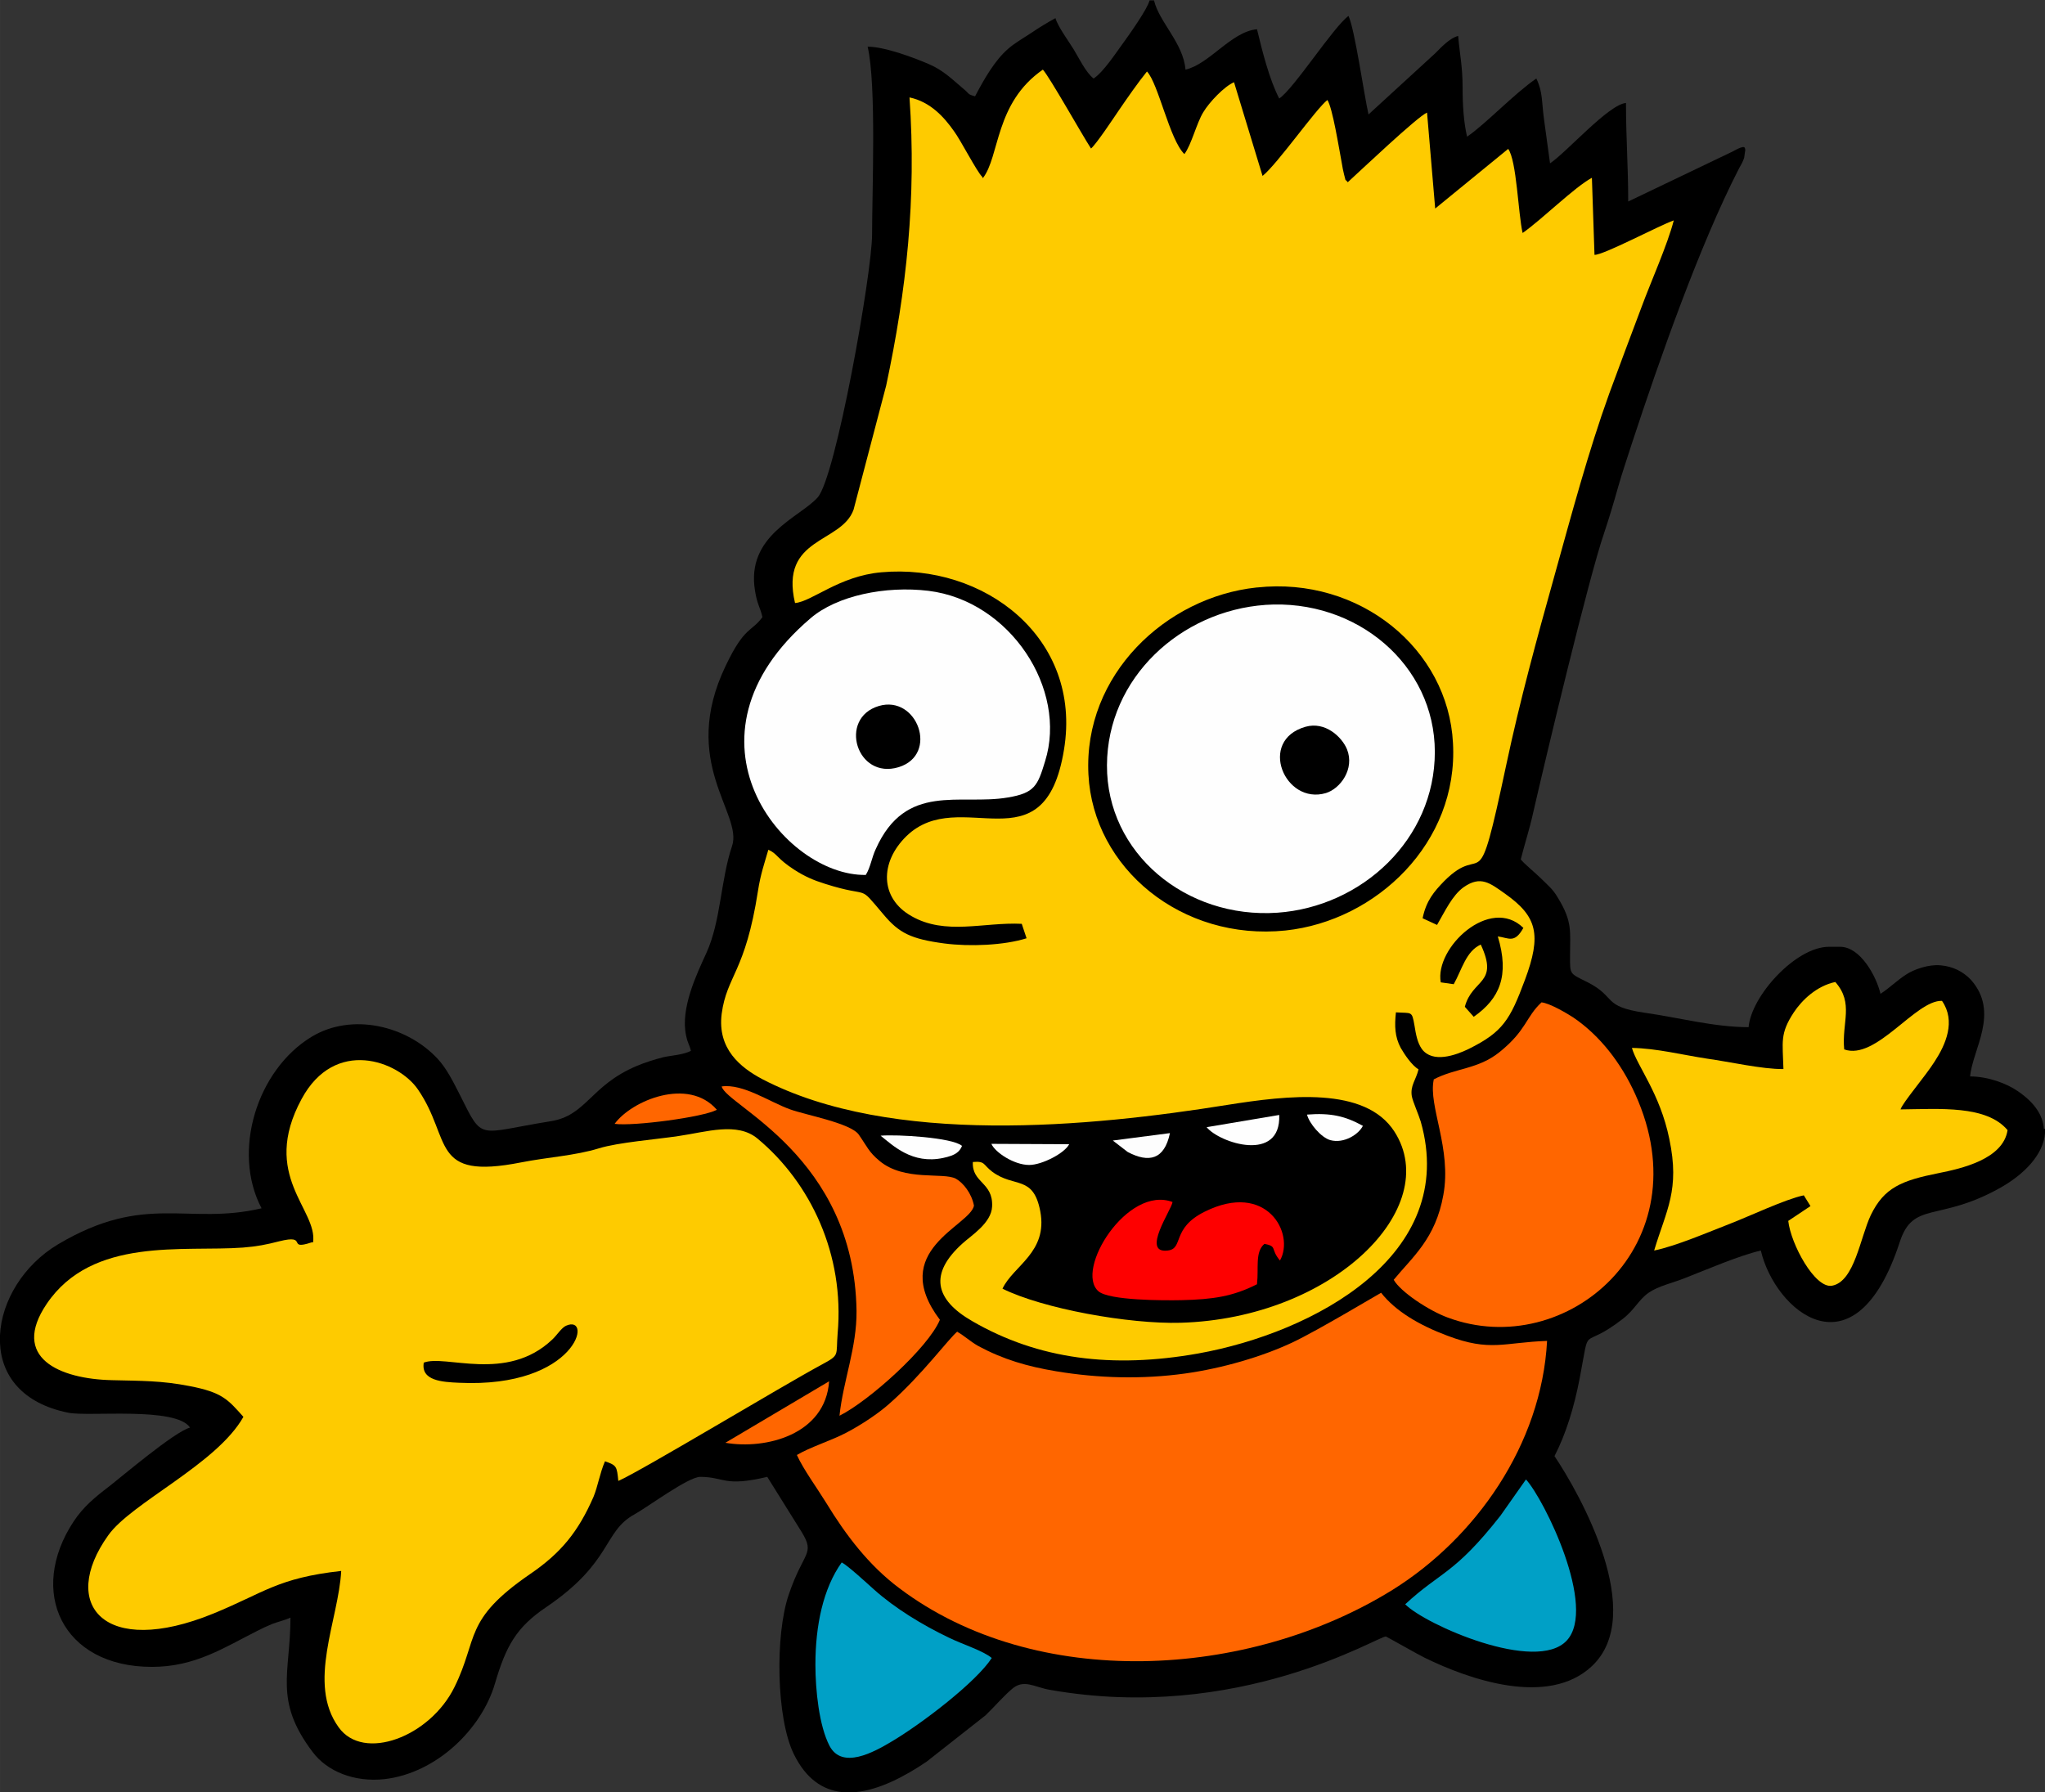 <?xml version="1.0" encoding="UTF-8"?>
<!DOCTYPE svg PUBLIC "-//W3C//DTD SVG 1.1//EN" "http://www.w3.org/Graphics/SVG/1.1/DTD/svg11.dtd">
<!-- Creator: CorelDRAW -->
<svg xmlns="http://www.w3.org/2000/svg" xml:space="preserve" width="16.753mm" height="14.683mm" version="1.1" style="shape-rendering:geometricPrecision; text-rendering:geometricPrecision; image-rendering:optimizeQuality; fill-rule:evenodd; clip-rule:evenodd"
viewBox="0 0 55.2 48.38"
 xmlns:xlink="http://www.w3.org/1999/xlink"
 xmlns:xodm="http://www.corel.com/coreldraw/odm/2003">
 <rect x="0" y="0" width="55.2" height="48.38" fill="#333333" stroke="none"/>
 <defs>
  <style type="text/css">
   <![CDATA[
    .fil0 {fill:black}
    .fil4 {fill:#00A0C6}
    .fil6 {fill:#FDFDFD}
    .fil5 {fill:#FE0000}
    .fil1 {fill:#FECB00}
    .fil3 {fill:#FEFEFE}
    .fil2 {fill:#FF6600}
   ]]>
  </style>
 </defs>
 <g id="Camada_x0020_1">
  <g id="Figs_Desenho_VarCor_007_x0020_a">
   <path class="fil0" d="M55.2 30.47l0 0.12c-0.04,0.58 -0.57,1.13 -1.25,1.5 -1.63,0.9 -2.31,0.33 -2.67,1.44 -1.21,3.71 -3.37,1.86 -3.75,0.23 -0.6,0.14 -1.45,0.51 -2.04,0.74 -0.35,0.14 -0.71,0.21 -0.99,0.4 -0.27,0.19 -0.38,0.46 -0.69,0.7 -1.17,0.91 -0.87,0.04 -1.17,1.61 -0.15,0.78 -0.37,1.5 -0.68,2.1 0.7,1.04 2.5,4.27 1.01,5.67 -1.18,1.11 -3.32,0.36 -4.52,-0.23 -0.13,-0.06 -1.01,-0.56 -1.04,-0.57 -0.2,-0.02 -3.97,2.34 -9.07,1.44 -0.42,-0.07 -0.71,-0.31 -1.04,-0.01 -0.25,0.22 -0.45,0.46 -0.7,0.7l-1.59 1.25c-0.59,0.4 -1.28,0.76 -1.91,0.82l-0.38 0c-0.51,-0.06 -0.96,-0.35 -1.29,-1.02 -0.48,-0.97 -0.51,-3.23 -0.14,-4.31 0.4,-1.18 0.72,-1.08 0.35,-1.69l-0.93 -1.49c-1.18,0.28 -1.15,0 -1.81,0 -0.32,0 -1.41,0.81 -1.77,1.01 -0.86,0.47 -0.59,1.29 -2.39,2.51 -0.8,0.54 -1.08,1.04 -1.38,2.06 -0.36,1.23 -1.58,2.42 -2.98,2.58 -0.82,0.09 -1.55,-0.21 -1.94,-0.73 -1.06,-1.4 -0.6,-2.13 -0.6,-3.63 -0.12,0.06 -0.36,0.12 -0.49,0.17 -0.17,0.07 -0.27,0.12 -0.41,0.19 -0.91,0.46 -1.68,0.97 -2.84,0.97 -2.43,0 -3.36,-2.04 -2.11,-3.93 0.26,-0.39 0.56,-0.64 0.94,-0.93 0.35,-0.27 1.78,-1.49 2.2,-1.6 -0.38,-0.57 -2.72,-0.29 -3.28,-0.4 -1.26,-0.25 -1.82,-1.02 -1.85,-1.89l0 -0.2c0.04,-0.92 0.63,-1.9 1.57,-2.46 2.36,-1.4 3.49,-0.5 5.49,-0.97 -0.81,-1.54 -0.12,-3.74 1.35,-4.63 1.09,-0.66 2.57,-0.3 3.4,0.59 0.25,0.27 0.42,0.62 0.6,0.97 0.64,1.28 0.45,1.04 2.45,0.72 0.97,-0.15 1.07,-0.96 2.32,-1.49 0.21,-0.09 0.49,-0.18 0.73,-0.24 0.23,-0.05 0.52,-0.06 0.74,-0.17 -0.05,-0.2 -0.08,-0.18 -0.13,-0.41 -0.16,-0.73 0.28,-1.65 0.55,-2.24 0.39,-0.86 0.38,-1.96 0.69,-2.88 0.3,-0.88 -1.43,-2.25 -0.17,-4.87 0.51,-1.07 0.69,-0.9 0.99,-1.31 -0.06,-0.27 -0.14,-0.33 -0.2,-0.71 -0.25,-1.5 1.21,-1.98 1.69,-2.52 0.49,-0.54 1.47,-6.07 1.47,-7.1 0,-1.17 0.12,-4.04 -0.12,-5.07 0.47,0 1.28,0.31 1.65,0.47 0.4,0.17 0.64,0.42 0.95,0.68 0.16,0.13 0.08,0.13 0.3,0.19 0.23,-0.44 0.53,-0.97 0.89,-1.28 0.18,-0.16 0.43,-0.3 0.64,-0.44 0.22,-0.15 0.42,-0.27 0.64,-0.39 0.06,0.22 0.36,0.63 0.49,0.84 0.14,0.23 0.33,0.63 0.54,0.79 0.27,-0.18 0.6,-0.69 0.82,-0.99 0.16,-0.22 0.64,-0.9 0.69,-1.12l0.12 0c0.14,0.59 0.79,1.15 0.85,1.87 0.65,-0.15 1.24,-1.03 1.93,-1.09 0.14,0.58 0.33,1.35 0.6,1.87 0.4,-0.27 1.46,-1.93 1.87,-2.23 0.17,0.36 0.42,2.13 0.54,2.66l1.8 -1.65c0.17,-0.17 0.39,-0.41 0.62,-0.47 0.04,0.48 0.12,0.82 0.12,1.39 -0,0.5 0.03,0.93 0.12,1.33 0.49,-0.33 1.27,-1.16 1.87,-1.57 0.18,0.37 0.14,0.63 0.21,1.12l0.16 1.17c0.46,-0.31 1.58,-1.59 2.05,-1.63 0,0.96 0.06,1.7 0.06,2.66l2.82 -1.35c0.05,-0.03 0.17,-0.09 0.2,-0.1 0.1,-0.03 0.13,-0.04 0.14,0.06l-0.03 0.21c-0.03,0.1 -0.09,0.2 -0.14,0.29 -1.06,2.06 -2.15,5.17 -2.88,7.39 -0.13,0.41 -0.26,0.78 -0.38,1.2 -0.12,0.43 -0.25,0.86 -0.38,1.25 -0.42,1.22 -1.57,6.04 -1.92,7.57 -0.1,0.45 -0.23,0.84 -0.33,1.24 0.07,0.1 0.4,0.37 0.53,0.5 0.2,0.2 0.33,0.29 0.48,0.55 0.39,0.64 0.32,0.9 0.32,1.55 0,0.52 -0.02,0.47 0.48,0.72 0.78,0.4 0.38,0.65 1.53,0.82 0.92,0.13 1.88,0.39 2.81,0.39 0.07,-0.84 1.27,-2.17 2.17,-2.17l0.3 0c0.55,0 0.98,0.8 1.09,1.27 0.26,-0.17 0.43,-0.35 0.69,-0.52 0.21,-0.14 0.61,-0.28 0.93,-0.25 0.34,0.03 0.61,0.17 0.82,0.39 0.79,0.89 0.04,1.88 -0.02,2.61 0.48,0 0.99,0.19 1.29,0.4 0.47,0.32 0.68,0.67 0.7,1.02z"/>
   <path class="fil1" d="M38.89 26.52c-0.17,-0.93 1.33,-2.35 2.23,-1.47 -0.24,0.43 -0.39,0.27 -0.69,0.23 0.32,1.06 0.05,1.68 -0.65,2.17l-0.24 -0.27c0.2,-0.76 0.93,-0.61 0.43,-1.68 -0.4,0.18 -0.51,0.68 -0.73,1.07l-0.35 -0.05zm-4.96 -10.66c2.77,-0.3 5.16,1.66 5.29,4.2 0.15,2.69 -2.07,4.8 -4.52,5.06 -2.8,0.29 -5.19,-1.68 -5.32,-4.21 -0.14,-2.69 2.09,-4.79 4.54,-5.05zm-7.42 -11.09c-0.14,-0.13 -0.58,-0.99 -0.76,-1.23 -0.26,-0.37 -0.63,-0.79 -1.2,-0.91 0.19,2.73 -0.08,5.2 -0.63,7.78l-0.88 3.35c-0.33,0.92 -2,0.73 -1.58,2.52 0.46,-0.04 1.19,-0.73 2.33,-0.83 2.76,-0.25 5.43,1.76 4.93,4.79 -0.53,3.25 -2.8,0.93 -4.25,2.33 -0.73,0.71 -0.72,1.68 0.13,2.16 0.92,0.53 1.95,0.16 2.98,0.21l0.13 0.39c-0.6,0.19 -1.53,0.23 -2.22,0.14 -0.9,-0.12 -1.22,-0.28 -1.64,-0.78 -0.73,-0.86 -0.29,-0.42 -1.58,-0.83 -0.32,-0.1 -0.55,-0.2 -0.83,-0.38 -0.48,-0.31 -0.45,-0.43 -0.7,-0.54 -0.11,0.38 -0.21,0.66 -0.28,1.11 -0.34,2.2 -0.84,2.28 -0.98,3.32 -0.12,0.95 0.51,1.45 1.09,1.76 3.49,1.82 8.87,1.29 12.55,0.7 1.64,-0.26 3.73,-0.51 4.52,0.72 1.32,2.06 -1.66,5.04 -5.77,5.16 -1.4,0.04 -3.72,-0.38 -4.81,-0.92 0.29,-0.62 1.23,-0.98 1.02,-2.09 -0.19,-0.99 -0.7,-0.62 -1.3,-1.07 -0.25,-0.19 -0.18,-0.29 -0.52,-0.26 -0.03,0.57 0.55,0.54 0.52,1.2 -0.02,0.45 -0.56,0.78 -0.8,1 -0.9,0.81 -0.76,1.51 0.27,2.1 1.78,1.03 3.78,1.28 6.09,0.87 3.12,-0.56 7.04,-2.65 6.01,-6.26 -0.06,-0.2 -0.21,-0.53 -0.24,-0.68 -0.05,-0.29 0.11,-0.44 0.18,-0.73 -0.18,-0.11 -0.37,-0.39 -0.48,-0.58 -0.16,-0.3 -0.17,-0.59 -0.13,-0.96 0.43,0.03 0.43,-0.05 0.5,0.35 0.04,0.25 0.08,0.47 0.2,0.64 0.29,0.39 0.91,0.17 1.26,-0 0.93,-0.46 1.12,-0.79 1.52,-1.86 0.46,-1.23 0.33,-1.72 -0.53,-2.33 -0.41,-0.29 -0.66,-0.5 -1.12,-0.18 -0.31,0.22 -0.51,0.66 -0.72,1.02l-0.39 -0.18c0.1,-0.48 0.31,-0.72 0.58,-1 1.12,-1.13 0.86,0.71 1.68,-3.15 0.37,-1.74 0.83,-3.42 1.3,-5.1 0.46,-1.65 0.91,-3.34 1.48,-4.92 0.29,-0.79 0.58,-1.56 0.87,-2.33 0.25,-0.68 0.7,-1.68 0.87,-2.34 -0.4,0.14 -1.9,0.94 -2.14,0.93l-0.07 -2.08c-0.48,0.26 -1.33,1.11 -1.87,1.49 -0.12,-0.51 -0.16,-1.96 -0.39,-2.27l-1.97 1.61 -0.22 -2.59c-0.25,0.1 -1.8,1.57 -2.14,1.88 -0.1,-0.13 -0.03,0.04 -0.1,-0.21 -0.02,-0.08 -0.05,-0.22 -0.06,-0.3 -0.08,-0.42 -0.25,-1.5 -0.39,-1.71 -0.31,0.24 -1.35,1.73 -1.75,2.05l-0.77 -2.53c-0.26,0.11 -0.67,0.54 -0.83,0.81 -0.18,0.29 -0.32,0.88 -0.51,1.13 -0.4,-0.39 -0.7,-1.9 -1.01,-2.23 -0.25,0.31 -0.52,0.7 -0.76,1.05 -0.15,0.22 -0.6,0.9 -0.75,1.03 -0.26,-0.4 -1.11,-1.92 -1.3,-2.13 -1.3,0.9 -1.16,2.34 -1.62,2.93z"/>
   <path class="fil1" d="M11.43 36.79c0.58,-0.24 2.24,0.55 3.48,-0.63 0.11,-0.1 0.25,-0.32 0.37,-0.37 0.74,-0.33 0.3,1.69 -2.89,1.54 -0.44,-0.02 -1.04,-0.05 -0.95,-0.55zm-3.02 -3.25c-0.69,0.23 -0.07,-0.23 -0.87,-0.03 -0.35,0.09 -0.6,0.14 -0.98,0.17 -1.61,0.12 -4.07,-0.3 -5.3,1.52 -0.98,1.45 0.34,2.03 1.77,2.06 0.78,0.02 1.33,0.01 2.09,0.16 0.88,0.17 1.03,0.36 1.45,0.83 -0.72,1.28 -3.03,2.32 -3.65,3.2 -1.33,1.86 -0.12,3.32 2.84,2.11 1.37,-0.56 1.73,-0.96 3.45,-1.15 -0.07,1.32 -0.93,3.03 -0.07,4.22 0.67,0.94 2.47,0.26 3.13,-1.09 0.65,-1.32 0.23,-1.8 2.03,-3.04 0.84,-0.57 1.31,-1.15 1.72,-2.09 0.12,-0.29 0.17,-0.64 0.31,-0.96 0.32,0.11 0.32,0.14 0.36,0.53 0.62,-0.27 4.43,-2.57 5.49,-3.14 0.5,-0.27 0.38,-0.23 0.43,-0.84 0.19,-2.13 -0.73,-4.07 -2.16,-5.26 -0.55,-0.46 -1.38,-0.18 -2.14,-0.07 -0.6,0.09 -1.62,0.17 -2.14,0.33 -0.65,0.2 -1.39,0.24 -2.1,0.38 -2.48,0.49 -1.86,-0.62 -2.79,-1.97 -0.53,-0.77 -2.24,-1.41 -3.14,0.26 -1.12,2.07 0.44,2.98 0.31,3.87z"/>
   <path class="fil2" d="M25.85 35.94c-0.23,0.18 -0.96,1.18 -1.85,1.96 -0.28,0.25 -0.74,0.56 -1.16,0.78 -0.4,0.21 -0.98,0.39 -1.33,0.6 0.17,0.38 0.55,0.9 0.79,1.29 0.53,0.87 1.15,1.69 1.98,2.31 3.68,2.77 9.41,2.46 13.31,0.04 2.23,-1.39 4.02,-3.91 4.17,-6.72 -1.17,0.04 -1.53,0.3 -2.69,-0.14 -0.75,-0.28 -1.4,-0.66 -1.79,-1.16 -0.01,0 -1.73,1.03 -2.39,1.34 -0.83,0.39 -1.9,0.7 -2.9,0.84 -1.15,0.16 -2.34,0.13 -3.48,-0.06 -0.78,-0.13 -1.43,-0.32 -2.1,-0.68 -0.23,-0.13 -0.39,-0.29 -0.58,-0.39z"/>
   <path class="fil3" d="M35.24 19.62c0.53,-0.15 0.98,0.27 1.12,0.61 0.21,0.53 -0.18,1.06 -0.57,1.18 -1.11,0.33 -1.85,-1.42 -0.55,-1.79zm-1.08 -3.29c-2.29,0.16 -4.27,1.97 -4.28,4.33 -0.01,2.37 2.13,4.15 4.6,3.98 2.28,-0.16 4.25,-1.98 4.25,-4.34 0,-2.35 -2.11,-4.14 -4.58,-3.97z"/>
   <path class="fil3" d="M23.72 19.06c1.04,-0.31 1.63,1.31 0.54,1.65 -1.14,0.35 -1.64,-1.32 -0.54,-1.65zm-0.35 4.56c0.13,-0.21 0.16,-0.47 0.27,-0.7 0.81,-1.81 2.27,-1.17 3.56,-1.39 0.73,-0.12 0.81,-0.32 1.01,-0.98 0.61,-1.94 -0.94,-4.33 -3.15,-4.6 -1.16,-0.14 -2.47,0.13 -3.18,0.74 -3.79,3.23 -0.72,6.97 1.49,6.93z"/>
   <path class="fil2" d="M38.7 29.15c-0.15,0.71 0.49,1.86 0.26,3.11 -0.21,1.18 -0.83,1.67 -1.34,2.29 0.18,0.32 0.94,0.83 1.46,1.02 3.2,1.19 6.9,-1.97 5.06,-6.03 -0.38,-0.84 -0.95,-1.58 -1.67,-2.07 -0.17,-0.11 -0.62,-0.38 -0.86,-0.41 -0.43,0.4 -0.4,0.75 -1.13,1.34 -0.58,0.47 -1.19,0.43 -1.78,0.74z"/>
   <path class="fil1" d="M48.13 28.86c-0.54,0.01 -1.47,-0.2 -2.05,-0.28 -0.66,-0.1 -1.37,-0.28 -2.03,-0.29 0.14,0.49 0.76,1.23 1.01,2.46 0.29,1.38 -0.08,1.91 -0.41,3.01 0.59,-0.12 1.47,-0.5 2.04,-0.72 0.52,-0.2 1.51,-0.67 2,-0.77l0.18 0.29 -0.6 0.4c0.07,0.63 0.72,1.83 1.18,1.75 0.61,-0.11 0.76,-1.3 1.05,-1.91 0.36,-0.74 0.83,-0.93 1.83,-1.13 0.6,-0.12 1.74,-0.37 1.86,-1.16 -0.57,-0.68 -1.84,-0.57 -2.89,-0.56 0.07,-0.2 0.66,-0.88 0.92,-1.29 0.3,-0.46 0.58,-1.09 0.2,-1.64 -0.71,-0.03 -1.78,1.62 -2.64,1.31 -0.07,-0.73 0.27,-1.24 -0.24,-1.82 -0.51,0.11 -0.9,0.49 -1.12,0.82 -0.38,0.58 -0.3,0.79 -0.28,1.53z"/>
   <path class="fil2" d="M22.66 38.22c0.8,-0.4 2.4,-1.84 2.71,-2.59 -1.41,-1.87 0.81,-2.53 0.92,-3.08 -0.06,-0.33 -0.29,-0.62 -0.49,-0.73 -0.34,-0.18 -1.39,0.08 -2.06,-0.48 -0.29,-0.24 -0.33,-0.38 -0.56,-0.71 -0.22,-0.31 -1.44,-0.53 -1.85,-0.68 -0.56,-0.2 -1.27,-0.7 -1.85,-0.62 0.12,0.52 3.58,1.88 3.64,6.06 0.01,0.99 -0.36,1.88 -0.46,2.83z"/>
   <path class="fil4" d="M22.01 44.94c0,0.69 0.1,1.65 0.38,2.19 0.34,0.65 1.2,0.17 1.67,-0.11 0.83,-0.49 2.3,-1.62 2.71,-2.26 -0.24,-0.2 -0.77,-0.36 -1.16,-0.55 -0.71,-0.34 -1.45,-0.79 -2.02,-1.3 -0.19,-0.17 -0.71,-0.65 -0.87,-0.73 -0.5,0.7 -0.71,1.7 -0.71,2.76z"/>
   <path class="fil4" d="M37.93 43.31c0.54,0.55 3.53,1.87 4.36,0.98 0.83,-0.89 -0.61,-3.82 -1.1,-4.35l-0.69 0.98c-1.25,1.59 -1.61,1.5 -2.57,2.39z"/>
   <path class="fil5" d="M33.93 34.66c0.05,-0.42 -0.06,-0.86 0.2,-1.08 0.36,0.07 0.15,0.13 0.42,0.45 0.41,-0.73 -0.36,-2.15 -2.03,-1.32 -0.91,0.45 -0.56,1 -1,1.05 -0.73,0.09 0.11,-1.11 0.13,-1.31 -1.22,-0.46 -2.65,1.84 -2,2.41 0.29,0.25 1.76,0.25 2.24,0.24 0.85,-0.02 1.39,-0.1 2.04,-0.43z"/>
   <path class="fil2" d="M19.58 38.95c1.09,0.19 2.7,-0.22 2.8,-1.66l-2.8 1.66z"/>
   <path class="fil2" d="M16.59 30.34c0.5,0.07 2.4,-0.18 2.76,-0.38 -0.77,-0.89 -2.3,-0.25 -2.76,0.38z"/>
   <path class="fil3" d="M32.57 30.43c0.35,0.43 2.01,0.97 1.96,-0.33l-1.96 0.33z"/>
   <path class="fil3" d="M25.96 30.93c-0.26,-0.22 -1.75,-0.31 -2.19,-0.27 0.33,0.26 0.85,0.78 1.69,0.6 0.33,-0.07 0.44,-0.16 0.51,-0.33z"/>
   <path class="fil3" d="M28.86 30.89l-2.1 -0.01c0.1,0.23 0.61,0.57 1.02,0.57 0.35,-0 0.96,-0.32 1.08,-0.56z"/>
   <path class="fil3" d="M36.78 30.39c-0.47,-0.26 -0.86,-0.35 -1.5,-0.3 0.06,0.24 0.38,0.62 0.63,0.69 0.37,0.1 0.77,-0.16 0.88,-0.39z"/>
   <path class="fil6" d="M30.05 30.8l0.39 0.3c0.57,0.3 0.99,0.21 1.14,-0.51l-1.54 0.2z"/>
  </g>
 </g>
</svg>
